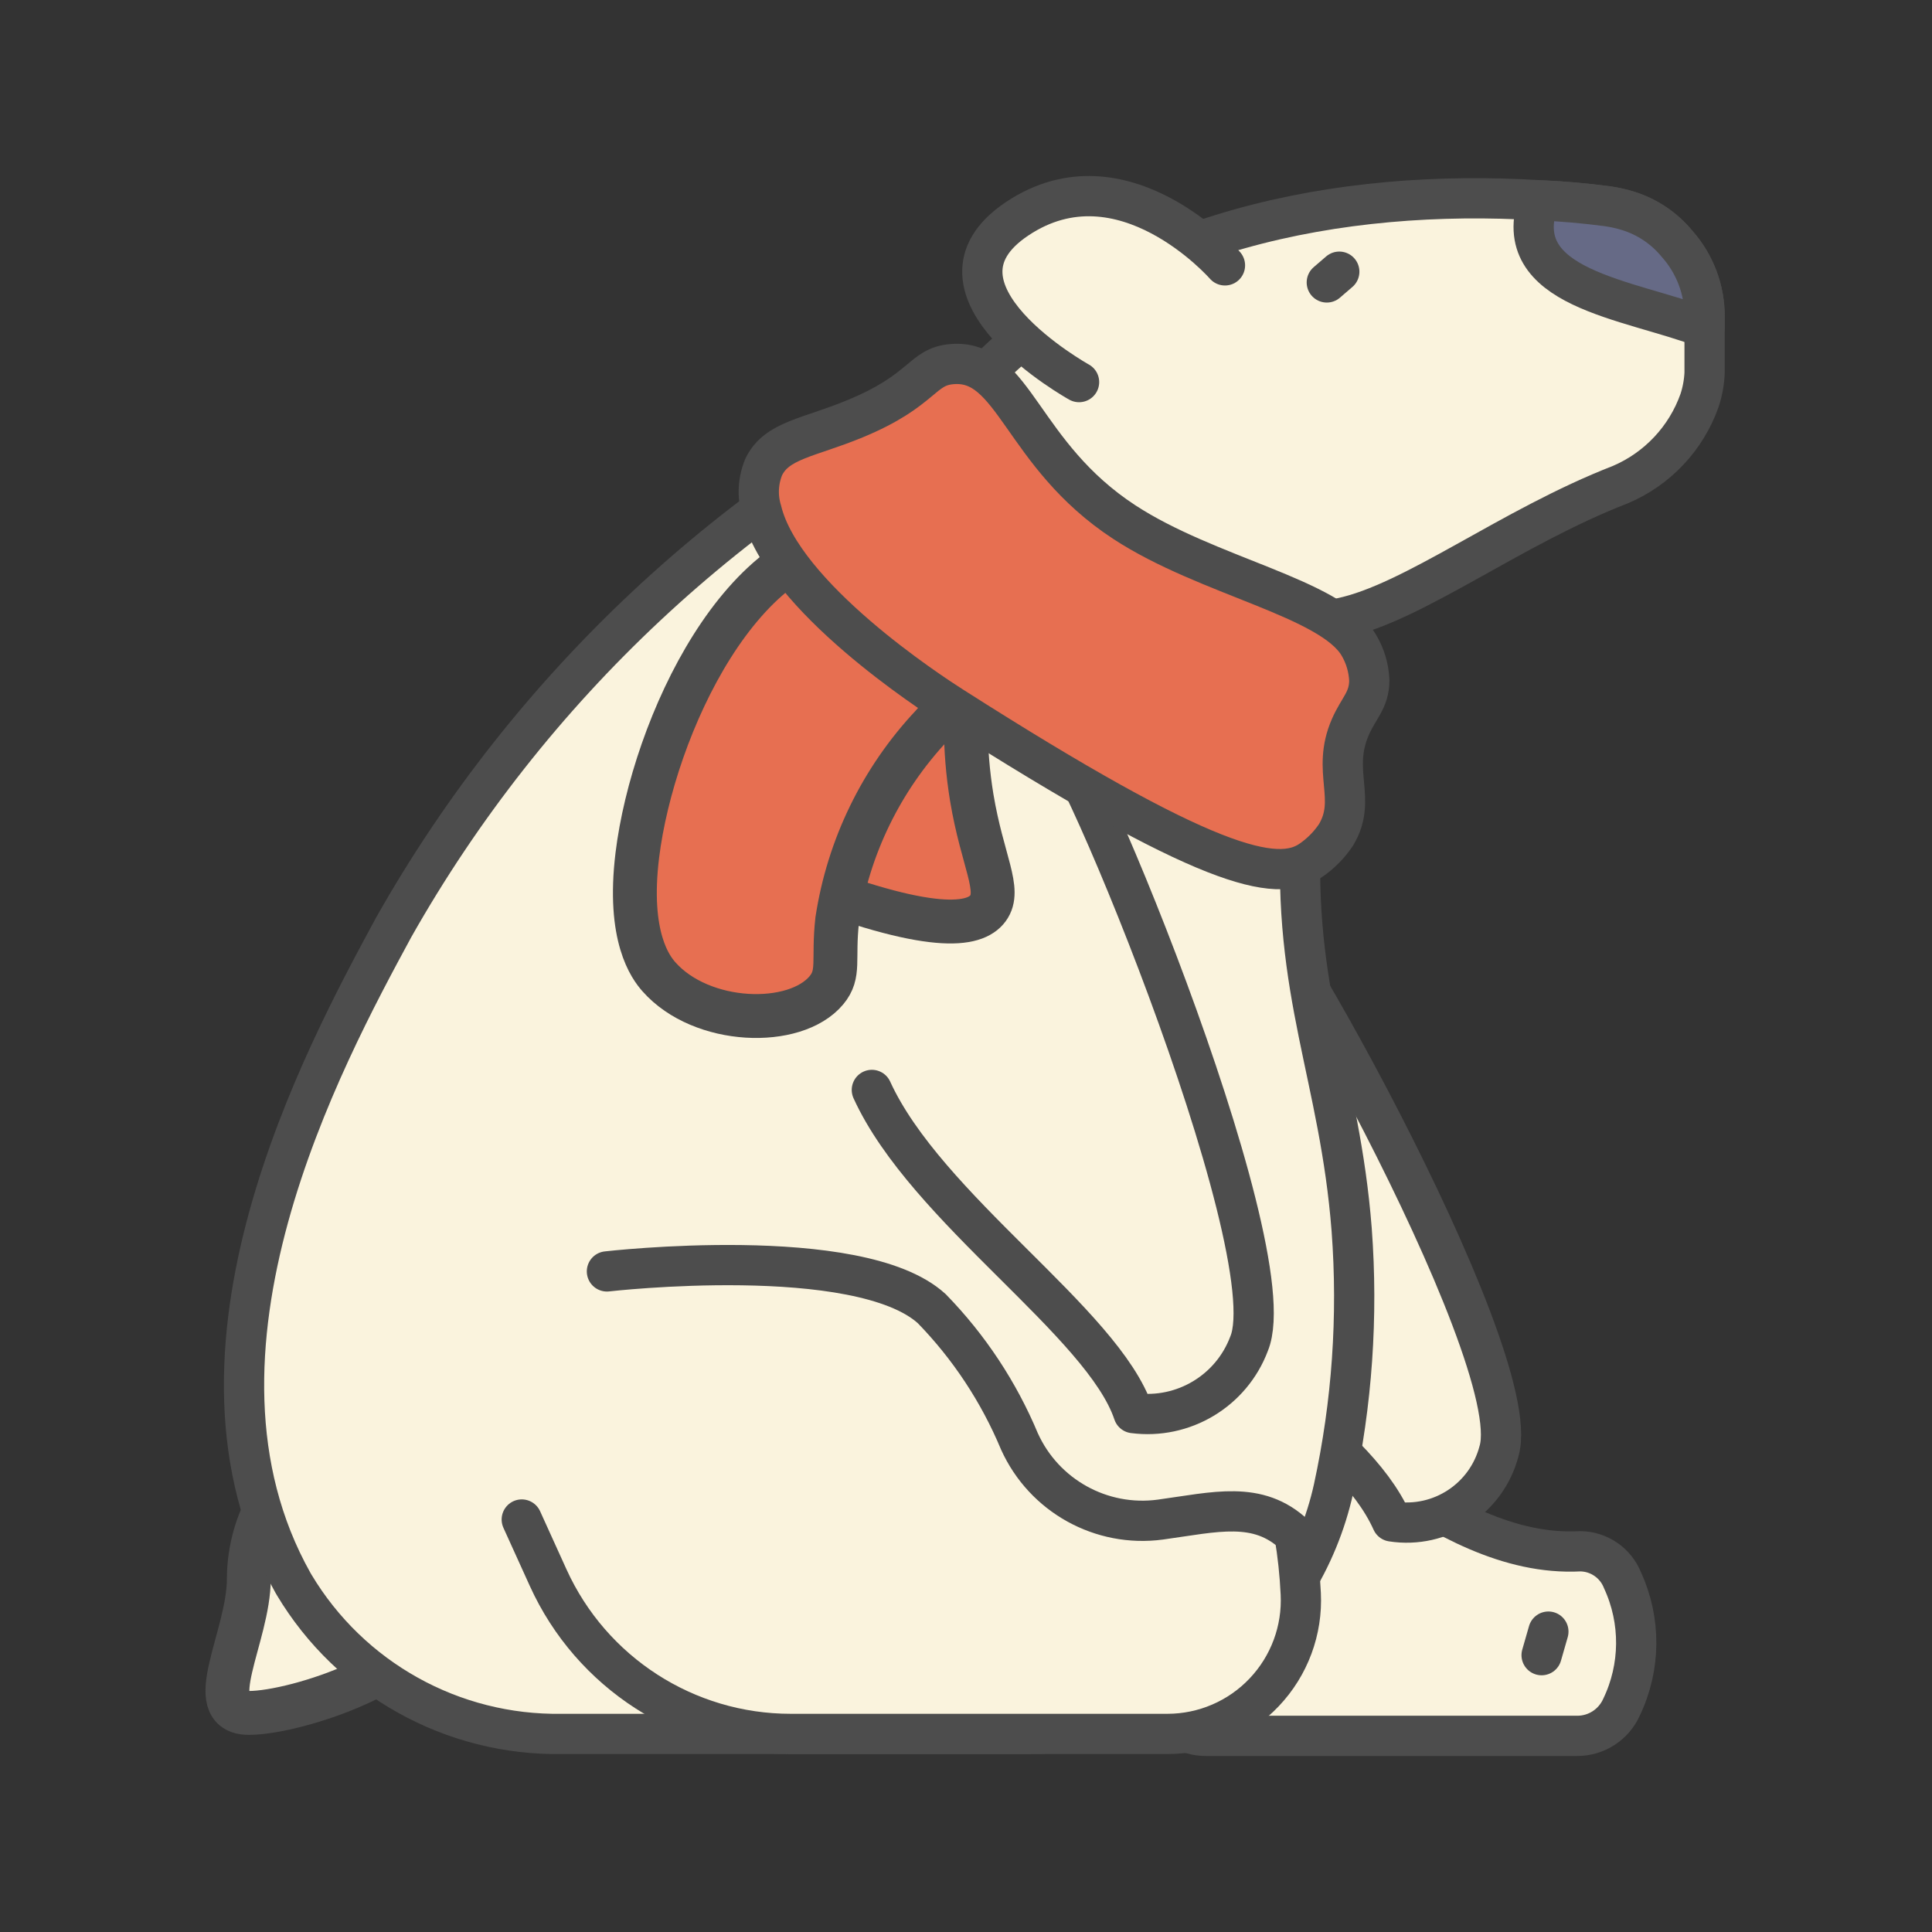 <?xml version="1.0" encoding="UTF-8"?>
<!-- Generated by Pixelmator Pro 3.3.1 -->
<svg width="48" height="48" viewBox="0 0 48 48" xmlns="http://www.w3.org/2000/svg" xmlns:xlink="http://www.w3.org/1999/xlink">
    <rect x="0" y="0" width="48" height="48" fill="#333333" stroke="none"/>
    <g id="Group">
        <path id="Path" fill="#faf3dd" stroke="#4d4d4d" stroke-width="1.09" stroke-linecap="round" stroke-linejoin="round" d="M 6.182 39.227 C 6.182 40.65 4.985 42.557 6.182 42.557 C 7.379 42.557 10.763 41.438 10.763 40.015 C 10.763 38.592 9.404 36.29 8.207 36.29 C 7.01 36.29 6.182 37.804 6.182 39.227 Z"/>
        <path id="path1" fill="#faf3dd" stroke="#4d4d4d" stroke-linecap="round" stroke-linejoin="round" d="M 30.367 34.743 C 32.777 34.743 35.69 38.731 39.259 38.541 C 39.724 38.544 40.14 38.83 40.311 39.262 C 40.774 40.265 40.764 41.424 40.284 42.419 C 40.089 42.85 39.661 43.127 39.188 43.127 L 29.952 43.127 C 29.503 43.127 29.092 42.873 28.89 42.471 C 28.688 42.07 28.731 41.588 28.999 41.228 C 30.212 39.581 30.367 34.743 30.367 34.743 Z"/>
        <path id="path2" fill="#faf3dd" stroke="#4d4d4d" stroke-linecap="round" stroke-linejoin="round" d="M 30.785 22.178 C 30.94 21.323 37.939 33.64 37.244 36.048 C 36.939 37.23 35.788 37.988 34.582 37.8 C 33.555 35.512 30.061 34.009 28.348 31.002 Z"/>
        <path id="path3" fill="#faf3dd" stroke="#4d4d4d" stroke-linecap="round" stroke-linejoin="round" d="M 9.782 23.038 C 13.154 17.072 18.272 12.283 24.448 9.314 C 24.44 9.318 24.433 9.318 24.425 9.322 C 27.92 5.727 33.306 4.674 38.229 4.975 C 38.805 5 39.382 5.05 39.945 5.125 C 40.115 5.15 40.283 5.187 40.446 5.238 C 40.922 5.385 41.344 5.668 41.661 6.052 C 42.108 6.552 42.353 7.199 42.35 7.869 L 42.35 9.271 C 42.339 9.502 42.297 9.729 42.225 9.948 C 41.892 10.89 41.178 11.649 40.258 12.04 C 37.525 13.1 35.116 14.982 33.315 15.355 C 32.764 17.031 32.433 18.771 32.329 20.532 C 32.096 24.67 33.285 26.733 33.582 30.553 C 33.743 32.704 33.593 34.867 33.135 36.975 C 32.346 40.555 29.165 43.098 25.499 43.079 L 13.962 43.079 C 11.242 43.123 8.706 41.711 7.309 39.377 L 7.277 39.322 C 4.066 33.603 8.045 26.248 9.782 23.038 Z"/>
        <path id="path4" fill="#666a86" stroke="#4d4d4d" stroke-linecap="round" stroke-linejoin="round" d="M 42.35 8.144 L 42.35 7.869 C 42.353 7.199 42.108 6.552 41.661 6.052 C 41.344 5.668 40.922 5.385 40.446 5.238 C 40.283 5.187 40.115 5.15 39.945 5.125 C 39.382 5.05 38.805 5 38.229 4.975 C 37.453 7.18 40.446 7.418 42.35 8.144 Z"/>
        <path id="path5" fill="#faf3dd" stroke="#4d4d4d" stroke-linecap="round" stroke-linejoin="round" d="M 30.434 6.593 C 30.434 6.593 27.897 3.683 25.274 5.433 C 22.65 7.184 26.809 9.493 26.809 9.493"/>
        <path id="path6" fill="#faf3dd" stroke="none" d="M 26.053 18.182 C 26.31 17.34 32.018 31.013 31.033 33.384 C 30.593 34.556 29.402 35.27 28.161 35.108 C 27.409 32.856 23.013 30.039 21.661 27.079 Z"/>
        <path id="path7" fill="none" stroke="#4d4d4d" stroke-linecap="round" stroke-linejoin="round" d="M 26.053 18.182 C 26.31 17.34 32.018 31.013 31.033 33.384 C 30.593 34.556 29.402 35.27 28.161 35.108 C 27.409 32.856 23.013 30.039 21.661 27.079"/>
        <path id="path8" fill="#faf3dd" stroke="#4d4d4d" stroke-linecap="round" stroke-linejoin="round" d="M 15.079 31.588 C 15.079 31.588 21.341 30.867 23.149 32.513 C 24.077 33.466 24.816 34.585 25.328 35.812 C 25.938 37.161 27.361 37.951 28.828 37.754 C 30.194 37.567 31.251 37.272 32.16 38.128 C 32.242 38.614 32.294 39.105 32.317 39.597 C 32.362 40.503 32.033 41.388 31.408 42.046 C 30.784 42.704 29.917 43.077 29.01 43.079 L 19.645 43.079 C 17.048 43.079 14.691 41.56 13.618 39.195 L 12.963 37.752"/>
        <path id="path9" fill="none" stroke="#4d4d4d" stroke-linecap="round" stroke-linejoin="round" d="M 38.469 40.537 L 38.301 41.122"/>
        <path id="path10" fill="#e76f51" stroke="#4d4d4d" stroke-width="1.09" stroke-linecap="round" stroke-linejoin="round" d="M 24.143 16.193 C 23.946 17.393 23.946 18.617 24.143 19.817 C 24.406 21.396 24.884 22.109 24.545 22.568 C 24.223 23.004 23.163 23.21 19.647 21.83 C 19.65 21.126 19.718 14.848 21.66 14.448 C 22.013 14.376 22.812 14.418 24.143 16.193 Z"/>
        <path id="path11" fill="#e76f51" stroke="#4d4d4d" stroke-width="1.09" stroke-linecap="round" stroke-linejoin="round" d="M 25.296 16.148 C 24.496 16.672 23.774 17.304 23.149 18.027 C 21.895 19.363 21.076 21.048 20.8 22.859 C 20.689 23.86 20.875 24.191 20.532 24.603 C 19.752 25.538 17.43 25.467 16.371 24.268 C 16.17 24.04 15.585 23.285 15.834 21.248 C 16.224 18.064 18.473 13.208 21.605 13.397 C 23.361 13.503 24.658 15.149 25.296 16.148 Z"/>
        <path id="path12" fill="#e76f51" stroke="#4d4d4d" stroke-linecap="round" stroke-linejoin="round" d="M 33.757 16.025 C 33.917 16.292 34.007 16.595 34.02 16.907 C 34.016 17.401 33.758 17.584 33.55 18.061 C 33.066 19.168 33.729 19.847 33.194 20.74 C 33.027 20.991 32.813 21.207 32.564 21.377 C 31.715 21.957 29.985 21.587 23.656 17.552 C 23.144 17.225 19.44 14.826 18.922 12.688 C 18.813 12.333 18.831 11.951 18.972 11.607 C 19.291 10.933 20.086 10.882 21.24 10.405 C 22.963 9.694 22.884 9.109 23.656 9.046 C 25.207 8.92 25.362 11.291 27.934 12.972 C 30.004 14.325 33.053 14.849 33.757 16.025 Z"/>
        <path id="path13" fill="none" stroke="#4d4d4d" stroke-linecap="round" stroke-linejoin="round" d="M 33.274 6.75 L 32.964 7.017"/>
    </g>
</svg>
